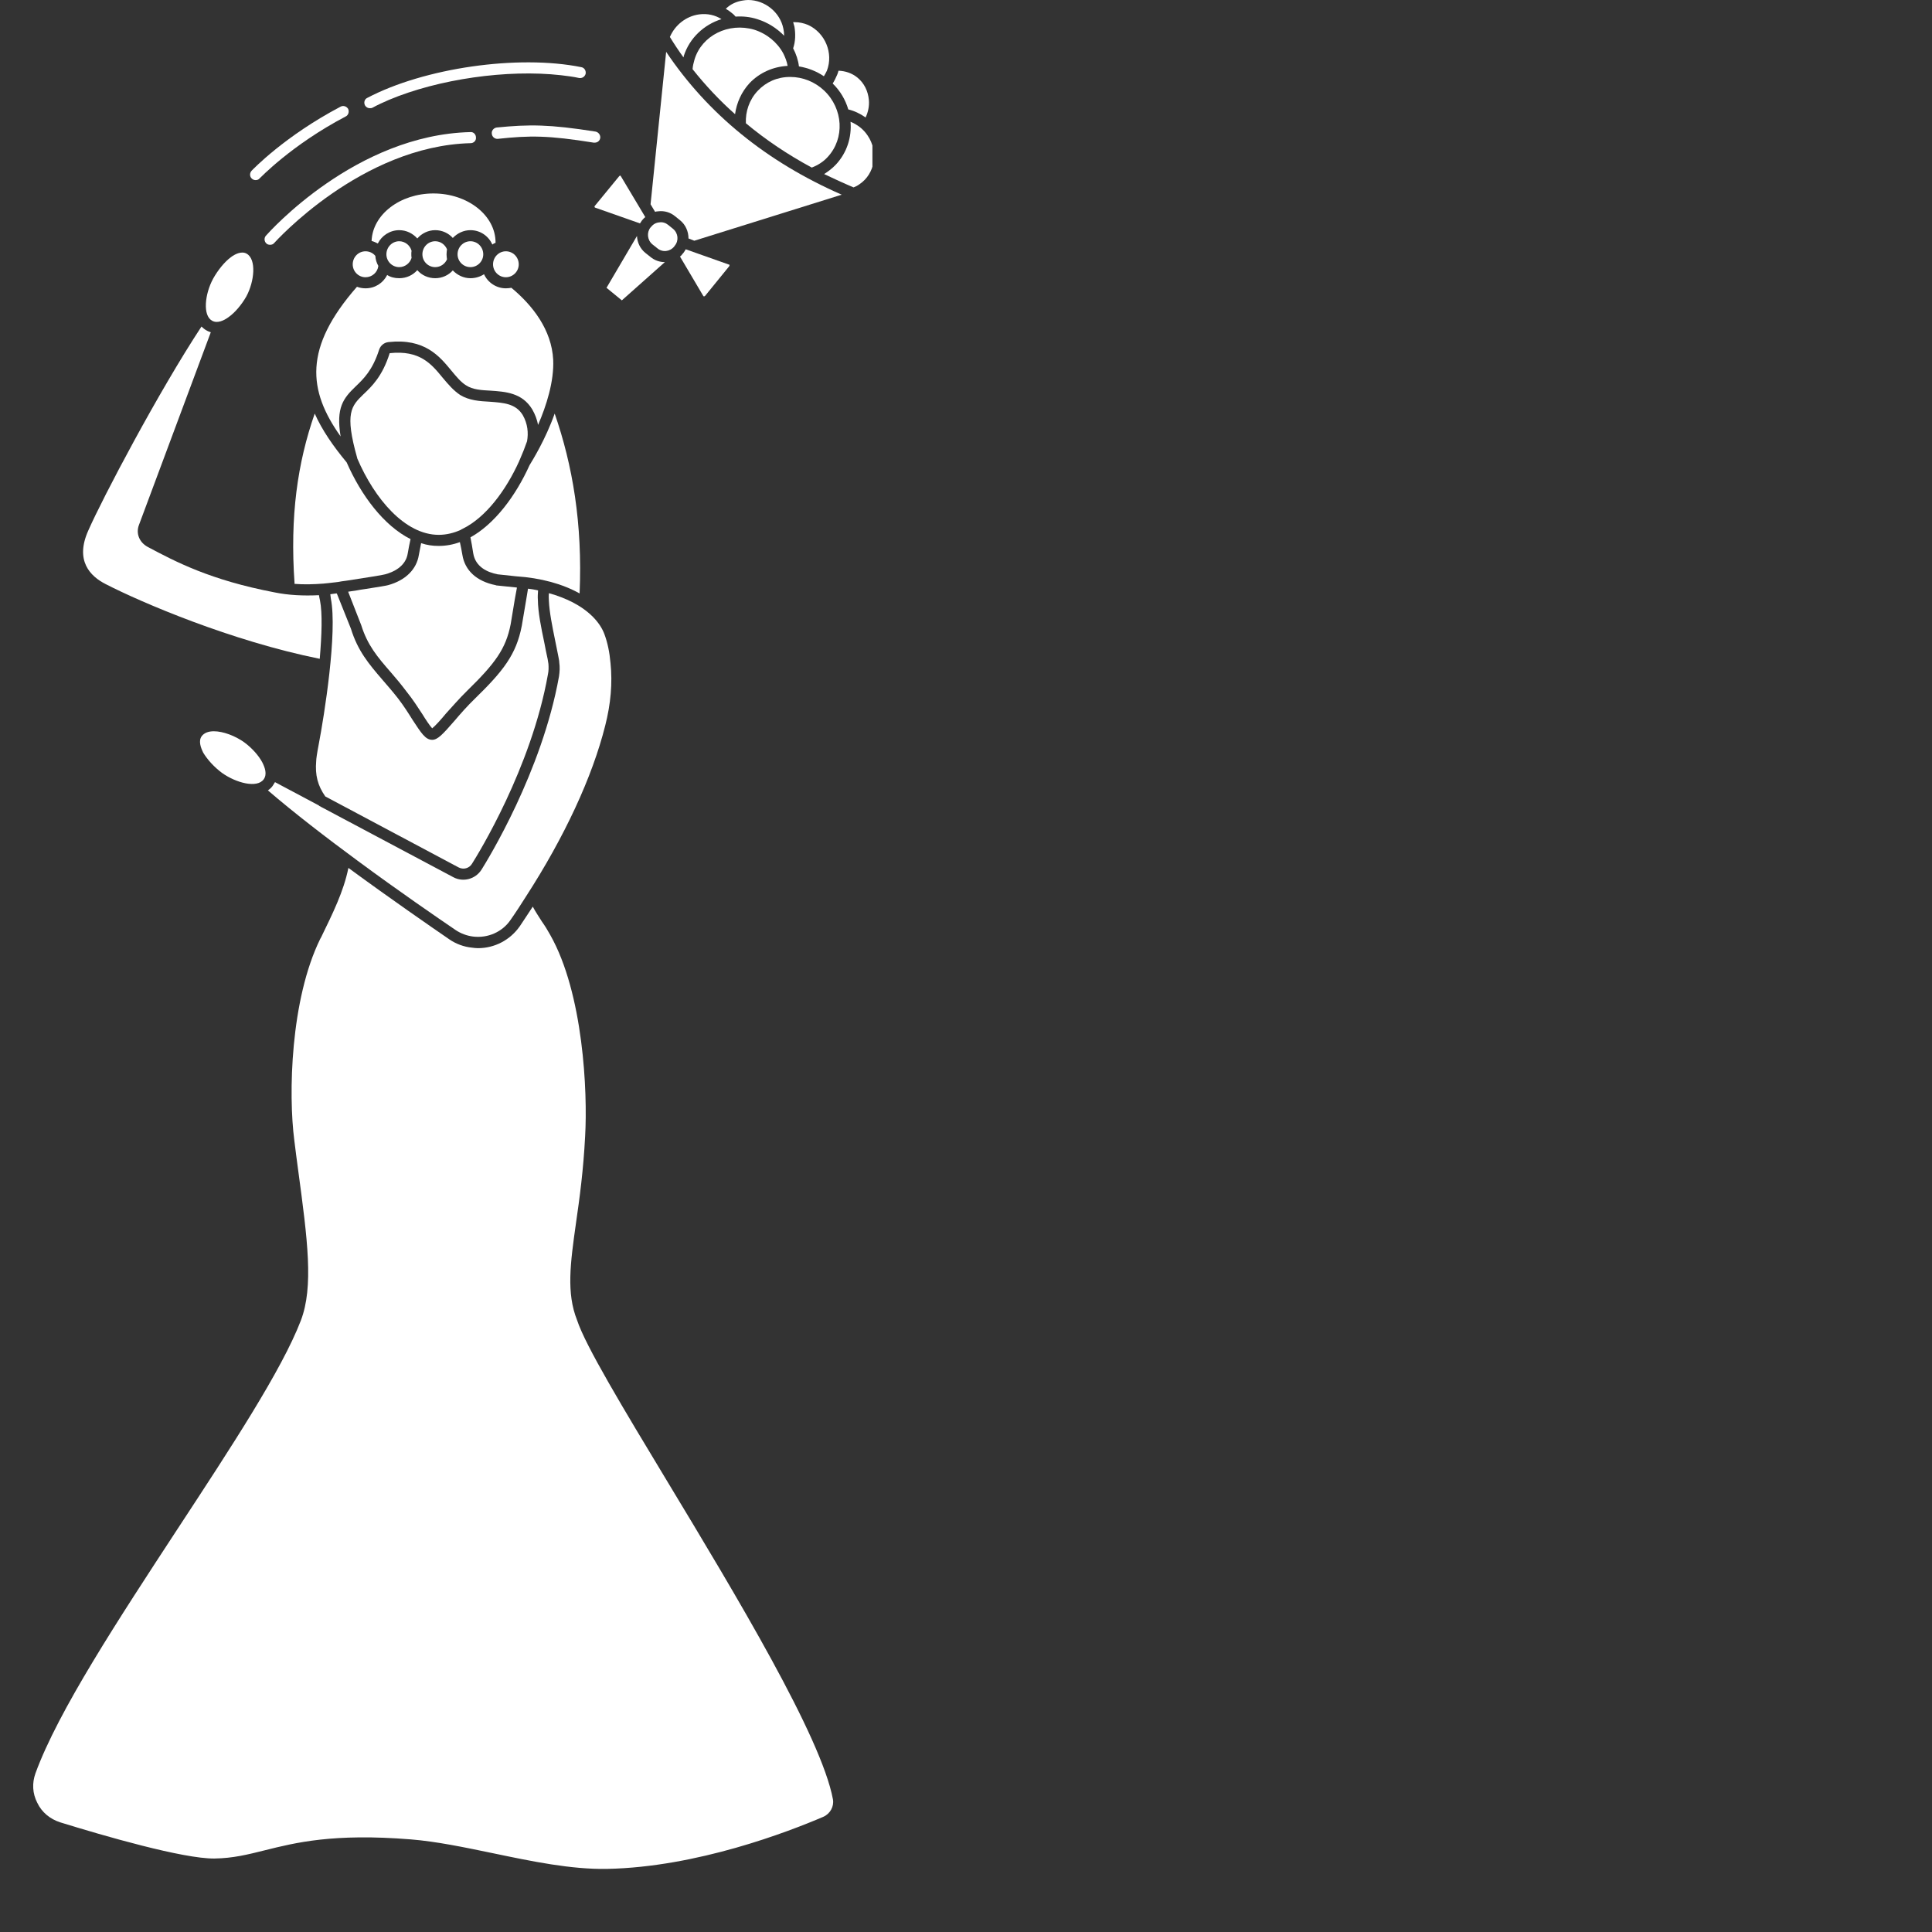 <svg xmlns="http://www.w3.org/2000/svg" xmlns:xlink="http://www.w3.org/1999/xlink" width="40" zoomAndPan="magnify" viewBox="0 0 30 30" height="40" preserveAspectRatio="xMidYMid meet" version="1.0"><rect x="0" y="0" width="30" height="30" fill="#333333" stroke="none"/><defs><clipPath id="5814f33740"><path d="M 12 1 L 13.547 1 L 13.547 2 L 12 2 Z M 12 1 " clip-rule="nonzero"/></clipPath><clipPath id="ea02f3d41a"><path d="M 12.789 1.887 L 13.547 1.887 L 13.547 2.918 L 12.789 2.918 Z M 12.789 1.887 " clip-rule="nonzero"/></clipPath><clipPath id="c3d9b7fa22"><path d="M 11 1 L 13.547 1 L 13.547 3 L 11 3 Z M 11 1 " clip-rule="nonzero"/></clipPath><clipPath id="e2153f6c5e"><path d="M 10 0 L 13.547 0 L 13.547 4 L 10 4 Z M 10 0 " clip-rule="nonzero"/></clipPath><clipPath id="390d270f86"><path d="M 0.484 13 L 13 13 L 13 29.031 L 0.484 29.031 Z M 0.484 13 " clip-rule="nonzero"/></clipPath></defs><path fill="#ffffff" d="M 12.406 1.031 C 12.547 1.055 12.676 1.105 12.793 1.184 C 12.812 1.156 12.824 1.129 12.84 1.098 C 12.945 0.824 12.812 0.508 12.547 0.387 C 12.48 0.359 12.41 0.344 12.34 0.344 C 12.332 0.344 12.324 0.344 12.316 0.344 C 12.324 0.367 12.328 0.391 12.336 0.414 C 12.355 0.527 12.352 0.645 12.316 0.75 C 12.363 0.84 12.395 0.938 12.406 1.031 " fill-opacity="1" fill-rule="nonzero"/><g clip-path="url(#5814f33740)"><path fill="#ffffff" d="M 13.441 1.824 C 13.48 1.742 13.5 1.648 13.492 1.555 C 13.48 1.414 13.418 1.289 13.312 1.203 C 13.23 1.137 13.129 1.102 13.02 1.098 C 13.016 1.117 13.008 1.141 13 1.16 C 12.98 1.207 12.957 1.254 12.93 1.297 C 13.047 1.41 13.129 1.551 13.172 1.699 C 13.27 1.723 13.359 1.766 13.441 1.824 " fill-opacity="1" fill-rule="nonzero"/></g><path fill="#ffffff" d="M 10.613 3.926 L 10.602 3.938 C 10.59 3.957 10.574 3.973 10.559 3.984 L 10.922 4.598 C 10.922 4.598 10.926 4.602 10.93 4.602 C 10.934 4.602 10.941 4.602 10.949 4.594 L 11.324 4.133 C 11.328 4.125 11.328 4.117 11.328 4.113 C 11.328 4.109 11.324 4.109 11.32 4.109 L 10.648 3.871 C 10.637 3.891 10.625 3.91 10.613 3.926 " fill-opacity="1" fill-rule="nonzero"/><g clip-path="url(#ea02f3d41a)"><path fill="#ffffff" d="M 13.207 1.891 C 13.227 2.129 13.152 2.371 12.98 2.555 C 12.926 2.613 12.863 2.66 12.797 2.703 C 12.945 2.773 13.098 2.844 13.254 2.91 C 13.285 2.898 13.316 2.883 13.348 2.859 C 13.586 2.699 13.645 2.359 13.473 2.105 C 13.406 2.004 13.312 1.934 13.207 1.891 " fill-opacity="1" fill-rule="nonzero"/></g><g clip-path="url(#c3d9b7fa22)"><path fill="#ffffff" d="M 11.582 1.914 C 11.891 2.172 12.234 2.402 12.605 2.602 C 12.699 2.566 12.785 2.512 12.852 2.438 C 13.121 2.148 13.094 1.688 12.797 1.406 C 12.652 1.27 12.465 1.195 12.273 1.195 C 12.27 1.195 12.27 1.195 12.266 1.195 C 12.07 1.195 11.895 1.273 11.766 1.41 C 11.633 1.551 11.574 1.734 11.582 1.914 " fill-opacity="1" fill-rule="nonzero"/></g><path fill="#ffffff" d="M 6.027 9.086 C 6 9.094 5.887 9.113 5.68 9.145 C 5.629 9.152 5.578 9.16 5.516 9.172 C 5.477 9.176 5.438 9.184 5.406 9.188 L 5.609 9.707 C 5.707 10.02 5.859 10.199 6.07 10.441 C 6.145 10.527 6.227 10.625 6.312 10.738 C 6.41 10.859 6.492 10.988 6.559 11.09 C 6.609 11.172 6.676 11.273 6.711 11.309 C 6.758 11.273 6.852 11.168 6.926 11.078 C 7.023 10.973 7.129 10.848 7.25 10.73 C 7.688 10.301 7.855 10.078 7.93 9.691 L 7.996 9.293 L 8.027 9.125 C 8.02 9.121 8.012 9.121 8.004 9.121 L 7.703 9.09 C 7.699 9.086 7.699 9.086 7.695 9.086 C 7.402 9.027 7.219 8.859 7.18 8.617 C 7.168 8.547 7.156 8.484 7.141 8.418 C 7.035 8.457 6.926 8.477 6.812 8.477 C 6.719 8.477 6.629 8.465 6.539 8.434 C 6.527 8.496 6.516 8.555 6.504 8.617 C 6.469 8.84 6.297 9.012 6.027 9.086 " fill-opacity="1" fill-rule="nonzero"/><path fill="#ffffff" d="M 7.305 8.344 C 7.32 8.422 7.336 8.504 7.348 8.59 C 7.383 8.805 7.57 8.887 7.727 8.918 L 8.016 8.949 C 8.391 8.973 8.734 9.066 9 9.215 C 9.047 8.129 8.891 7.223 8.613 6.422 C 8.469 6.828 8.266 7.152 8.223 7.223 C 8.008 7.699 7.684 8.133 7.305 8.344 " fill-opacity="1" fill-rule="nonzero"/><path fill="#ffffff" d="M 7.156 8.227 C 7.164 8.219 7.176 8.215 7.184 8.211 C 7.543 8.035 7.855 7.617 8.062 7.16 C 8.066 7.156 8.066 7.148 8.066 7.145 C 8.07 7.145 8.07 7.141 8.07 7.141 C 8.113 7.043 8.152 6.945 8.184 6.852 C 8.207 6.723 8.195 6.582 8.117 6.445 C 8.008 6.266 7.82 6.254 7.605 6.238 C 7.449 6.23 7.285 6.219 7.145 6.133 C 7.039 6.062 6.961 5.969 6.875 5.867 C 6.699 5.652 6.52 5.434 6.051 5.484 C 5.938 5.844 5.773 6 5.641 6.125 C 5.457 6.305 5.348 6.41 5.547 7.113 C 5.547 7.113 5.547 7.113 5.547 7.117 C 5.816 7.746 6.289 8.305 6.812 8.305 C 6.93 8.305 7.047 8.277 7.156 8.227 " fill-opacity="1" fill-rule="nonzero"/><path fill="#ffffff" d="M 10.617 0.871 C 10.707 0.59 10.93 0.383 11.203 0.297 C 11.105 0.234 10.984 0.207 10.859 0.223 C 10.652 0.25 10.48 0.391 10.402 0.574 C 10.469 0.684 10.539 0.789 10.613 0.891 C 10.617 0.883 10.617 0.879 10.617 0.871 " fill-opacity="1" fill-rule="nonzero"/><g clip-path="url(#e2153f6c5e)"><path fill="#ffffff" d="M 10.223 3.281 C 10.316 3.27 10.41 3.297 10.484 3.359 L 10.562 3.422 C 10.648 3.492 10.691 3.598 10.691 3.703 L 10.781 3.738 L 13.07 3.023 C 11.902 2.512 10.988 1.766 10.344 0.805 L 10.102 3.172 L 10.172 3.289 C 10.188 3.285 10.203 3.281 10.223 3.281 " fill-opacity="1" fill-rule="nonzero"/></g><path fill="#ffffff" d="M 11.422 0.258 C 11.535 0.25 11.648 0.262 11.758 0.297 C 11.922 0.348 12.062 0.438 12.176 0.555 C 12.176 0.52 12.172 0.48 12.164 0.445 C 12.113 0.188 11.875 0 11.617 0 C 11.59 0 11.562 0.004 11.535 0.008 C 11.434 0.023 11.34 0.066 11.27 0.137 C 11.297 0.152 11.328 0.172 11.355 0.195 C 11.383 0.215 11.402 0.234 11.422 0.258 " fill-opacity="1" fill-rule="nonzero"/><path fill="#ffffff" d="M 10.207 3.855 C 10.285 3.922 10.402 3.91 10.469 3.828 L 10.477 3.816 C 10.543 3.738 10.531 3.621 10.453 3.555 L 10.375 3.492 C 10.336 3.461 10.289 3.445 10.238 3.453 C 10.188 3.457 10.145 3.48 10.113 3.52 L 10.102 3.531 C 10.039 3.609 10.051 3.727 10.129 3.793 L 10.207 3.855 " fill-opacity="1" fill-rule="nonzero"/><path fill="#ffffff" d="M 11.711 0.461 C 11.312 0.344 10.898 0.551 10.785 0.922 C 10.77 0.973 10.758 1.023 10.754 1.074 C 10.953 1.324 11.172 1.559 11.414 1.773 C 11.438 1.598 11.512 1.43 11.637 1.293 C 11.793 1.129 12.004 1.035 12.23 1.023 C 12.219 0.957 12.195 0.895 12.164 0.832 C 12.07 0.656 11.906 0.523 11.711 0.461 " fill-opacity="1" fill-rule="nonzero"/><path fill="#ffffff" d="M 9.238 3.223 L 9.938 3.469 C 9.949 3.453 9.957 3.438 9.969 3.422 L 9.98 3.41 C 9.992 3.395 10.004 3.383 10.02 3.371 L 9.637 2.73 C 9.637 2.73 9.637 2.73 9.633 2.727 C 9.633 2.727 9.629 2.727 9.629 2.727 C 9.625 2.727 9.621 2.73 9.613 2.738 L 9.238 3.195 C 9.23 3.203 9.23 3.211 9.234 3.215 C 9.234 3.223 9.238 3.223 9.238 3.223 " fill-opacity="1" fill-rule="nonzero"/><path fill="#ffffff" d="M 9.418 4.469 L 9.656 4.664 L 10.324 4.07 C 10.242 4.07 10.164 4.043 10.098 3.988 L 10.02 3.926 C 9.938 3.859 9.895 3.762 9.891 3.664 L 9.418 4.469 " fill-opacity="1" fill-rule="nonzero"/><path fill="#ffffff" d="M 5.676 4.305 C 5.777 4.305 5.863 4.23 5.875 4.129 C 5.848 4.082 5.832 4.031 5.828 3.973 C 5.793 3.93 5.738 3.902 5.676 3.902 C 5.566 3.902 5.477 3.992 5.477 4.105 C 5.477 4.215 5.566 4.305 5.676 4.305 " fill-opacity="1" fill-rule="nonzero"/><path fill="#ffffff" d="M 7.855 4.305 C 7.965 4.305 8.055 4.215 8.055 4.105 C 8.055 3.992 7.965 3.902 7.855 3.902 C 7.746 3.902 7.656 3.992 7.656 4.105 C 7.656 4.215 7.746 4.305 7.855 4.305 " fill-opacity="1" fill-rule="nonzero"/><path fill="#ffffff" d="M 3.793 11.527 C 3.652 11.426 3.465 11.355 3.32 11.355 C 3.238 11.355 3.172 11.379 3.133 11.43 C 3.078 11.504 3.117 11.609 3.156 11.688 C 3.219 11.793 3.324 11.91 3.445 12 C 3.668 12.16 3.992 12.242 4.094 12.102 C 4.152 12.023 4.113 11.918 4.074 11.84 C 4.016 11.73 3.91 11.613 3.793 11.527 " fill-opacity="1" fill-rule="nonzero"/><path fill="#ffffff" d="M 7.074 14.441 C 7.156 14.496 7.25 14.531 7.348 14.543 C 7.574 14.57 7.801 14.473 7.93 14.281 C 8.012 14.164 8.09 14.043 8.164 13.926 C 8.766 12.996 9.199 12.062 9.398 11.266 C 9.484 10.93 9.512 10.605 9.48 10.297 C 9.465 10.125 9.434 9.98 9.387 9.852 C 9.316 9.656 9.137 9.48 8.891 9.352 C 8.781 9.297 8.656 9.246 8.523 9.211 C 8.52 9.246 8.52 9.285 8.523 9.328 C 8.531 9.504 8.574 9.719 8.621 9.949 C 8.637 10.031 8.656 10.117 8.672 10.203 C 8.676 10.23 8.684 10.258 8.684 10.285 C 8.695 10.359 8.691 10.43 8.68 10.504 C 8.414 11.988 7.57 13.355 7.477 13.504 C 7.383 13.652 7.191 13.703 7.039 13.621 L 4.953 12.512 C 4.953 12.512 4.953 12.508 4.953 12.508 L 4.27 12.145 C 4.258 12.164 4.246 12.184 4.234 12.203 C 4.215 12.23 4.188 12.254 4.16 12.273 C 4.555 12.613 5.062 13.004 5.555 13.367 C 6.195 13.84 6.805 14.258 7.074 14.441 " fill-opacity="1" fill-rule="nonzero"/><g clip-path="url(#390d270f86)"><path fill="#ffffff" d="M 0.934 28.297 C 1.617 28.508 2.84 28.863 3.328 28.859 C 3.621 28.855 3.848 28.797 4.117 28.73 C 4.586 28.613 5.176 28.465 6.379 28.562 C 6.777 28.594 7.207 28.684 7.656 28.777 C 8.254 28.902 8.871 29.031 9.43 29.02 C 10.824 28.992 12.238 28.445 12.785 28.211 C 12.891 28.164 12.953 28.051 12.934 27.941 C 12.754 26.969 11.426 24.766 10.355 22.992 C 9.676 21.867 9.09 20.895 8.961 20.5 C 8.793 20.078 8.855 19.621 8.945 18.984 C 9 18.605 9.059 18.172 9.086 17.641 C 9.125 16.957 9.059 15.426 8.543 14.516 C 8.504 14.445 8.461 14.375 8.414 14.309 C 8.367 14.234 8.316 14.16 8.273 14.078 C 8.207 14.18 8.141 14.277 8.074 14.379 C 7.922 14.598 7.68 14.723 7.422 14.723 C 7.391 14.723 7.359 14.719 7.328 14.715 C 7.203 14.703 7.078 14.656 6.977 14.586 C 6.699 14.395 6.07 13.961 5.41 13.477 C 5.336 13.844 5.164 14.188 4.988 14.551 L 4.973 14.578 C 4.508 15.523 4.477 16.996 4.57 17.707 C 4.59 17.867 4.609 18.02 4.629 18.164 C 4.777 19.258 4.871 19.98 4.672 20.504 C 4.375 21.277 3.586 22.477 2.754 23.746 C 1.844 25.137 0.902 26.57 0.551 27.535 C 0.496 27.688 0.504 27.848 0.578 27.992 C 0.648 28.141 0.777 28.246 0.934 28.297 " fill-opacity="1" fill-rule="nonzero"/></g><path fill="#ffffff" d="M 6.758 3.746 C 6.648 3.746 6.559 3.836 6.559 3.949 C 6.559 4.059 6.648 4.148 6.758 4.148 C 6.84 4.148 6.91 4.098 6.941 4.027 C 6.938 4 6.934 3.977 6.934 3.949 C 6.934 3.922 6.938 3.895 6.941 3.871 C 6.91 3.797 6.84 3.746 6.758 3.746 " fill-opacity="1" fill-rule="nonzero"/><path fill="#ffffff" d="M 6.199 3.746 C 6.09 3.746 6 3.836 6 3.949 C 6 4.059 6.09 4.148 6.199 4.148 C 6.289 4.148 6.367 4.086 6.391 4.004 C 6.387 3.984 6.387 3.965 6.387 3.949 C 6.387 3.93 6.387 3.91 6.391 3.895 C 6.367 3.809 6.289 3.746 6.199 3.746 " fill-opacity="1" fill-rule="nonzero"/><path fill="#ffffff" d="M 6.199 3.574 C 6.312 3.574 6.41 3.625 6.48 3.703 C 6.547 3.625 6.648 3.574 6.758 3.574 C 6.867 3.574 6.965 3.621 7.031 3.695 C 7.102 3.621 7.199 3.574 7.305 3.574 C 7.457 3.574 7.586 3.664 7.645 3.797 C 7.66 3.785 7.676 3.777 7.695 3.77 C 7.695 3.766 7.695 3.766 7.695 3.766 C 7.695 3.344 7.262 3.004 6.73 3.004 C 6.211 3.004 5.785 3.332 5.77 3.742 C 5.805 3.75 5.836 3.766 5.867 3.781 C 5.926 3.66 6.055 3.574 6.199 3.574 " fill-opacity="1" fill-rule="nonzero"/><path fill="#ffffff" d="M 7.105 3.949 C 7.105 4.059 7.195 4.148 7.305 4.148 C 7.414 4.148 7.504 4.059 7.504 3.949 C 7.504 3.836 7.414 3.746 7.305 3.746 C 7.195 3.746 7.105 3.836 7.105 3.949 " fill-opacity="1" fill-rule="nonzero"/><path fill="#ffffff" d="M 4.57 9.066 C 4.715 9.078 4.867 9.074 5.023 9.062 C 5.059 9.059 5.133 9.051 5.199 9.043 C 5.234 9.039 5.27 9.035 5.305 9.027 C 5.344 9.023 5.414 9.012 5.488 9 C 5.66 8.973 5.945 8.93 5.98 8.918 C 6.098 8.887 6.301 8.801 6.332 8.59 C 6.344 8.516 6.359 8.441 6.375 8.371 C 5.961 8.164 5.609 7.695 5.383 7.18 C 5.172 6.926 5 6.676 4.887 6.422 C 4.621 7.184 4.5 8.012 4.574 9.062 C 4.574 9.062 4.57 9.066 4.57 9.066 " fill-opacity="1" fill-rule="nonzero"/><path fill="#ffffff" d="M 5.523 6 C 5.645 5.883 5.785 5.75 5.887 5.43 C 5.91 5.363 5.965 5.32 6.031 5.312 C 6.594 5.25 6.824 5.531 7.008 5.754 C 7.086 5.848 7.156 5.934 7.238 5.984 C 7.34 6.051 7.477 6.059 7.617 6.066 C 7.848 6.082 8.109 6.098 8.266 6.359 C 8.309 6.434 8.34 6.516 8.355 6.598 C 8.484 6.301 8.605 5.922 8.59 5.586 C 8.566 5.121 8.27 4.742 7.941 4.469 C 7.914 4.473 7.887 4.477 7.855 4.477 C 7.707 4.477 7.574 4.387 7.516 4.258 C 7.457 4.297 7.383 4.32 7.305 4.32 C 7.199 4.32 7.102 4.273 7.031 4.199 C 6.965 4.273 6.867 4.32 6.758 4.32 C 6.648 4.32 6.547 4.273 6.48 4.195 C 6.41 4.273 6.312 4.32 6.199 4.32 C 6.129 4.32 6.066 4.305 6.012 4.27 C 5.949 4.395 5.824 4.477 5.676 4.477 C 5.629 4.477 5.586 4.469 5.543 4.453 C 4.711 5.402 4.781 6.062 5.289 6.777 C 5.215 6.328 5.332 6.184 5.523 6 " fill-opacity="1" fill-rule="nonzero"/><path fill="#ffffff" d="M 4.969 9.324 C 4.961 9.293 4.957 9.266 4.953 9.242 C 4.707 9.254 4.477 9.242 4.266 9.199 C 3.266 9.008 2.727 8.723 2.293 8.492 C 2.164 8.422 2.109 8.285 2.156 8.156 L 3.273 5.16 C 3.254 5.152 3.23 5.145 3.211 5.133 C 3.18 5.117 3.152 5.094 3.129 5.07 C 2.465 6.078 1.59 7.738 1.371 8.238 C 1.16 8.707 1.402 8.949 1.641 9.07 C 2.195 9.355 3.59 9.953 4.965 10.23 C 4.996 9.863 5.008 9.523 4.969 9.324 " fill-opacity="1" fill-rule="nonzero"/><path fill="#ffffff" d="M 3.293 4.98 C 3.375 5.027 3.477 4.977 3.547 4.926 C 3.648 4.855 3.75 4.734 3.824 4.605 C 3.953 4.367 3.984 4.023 3.828 3.938 C 3.75 3.895 3.648 3.945 3.582 3.996 C 3.484 4.07 3.383 4.195 3.309 4.328 C 3.18 4.566 3.145 4.898 3.293 4.98 " fill-opacity="1" fill-rule="nonzero"/><path fill="#ffffff" d="M 7.121 13.469 C 7.195 13.508 7.285 13.484 7.328 13.414 C 7.422 13.266 8.25 11.926 8.508 10.473 C 8.52 10.418 8.52 10.363 8.516 10.309 C 8.512 10.281 8.508 10.258 8.504 10.234 C 8.484 10.148 8.469 10.066 8.453 9.984 C 8.402 9.742 8.355 9.512 8.352 9.316 C 8.348 9.266 8.352 9.215 8.355 9.168 C 8.344 9.164 8.332 9.164 8.32 9.16 C 8.285 9.152 8.25 9.148 8.199 9.141 L 8.172 9.305 L 8.102 9.719 C 8.016 10.164 7.816 10.418 7.371 10.852 C 7.254 10.965 7.148 11.086 7.059 11.191 C 6.875 11.402 6.797 11.488 6.711 11.488 C 6.605 11.488 6.539 11.379 6.41 11.184 C 6.344 11.078 6.27 10.961 6.18 10.844 C 6.094 10.734 6.012 10.641 5.938 10.555 C 5.723 10.305 5.555 10.105 5.449 9.762 L 5.23 9.215 C 5.227 9.215 5.223 9.215 5.219 9.215 C 5.188 9.219 5.156 9.223 5.129 9.227 C 5.133 9.258 5.137 9.285 5.137 9.293 C 5.242 9.816 5.035 11.109 4.949 11.559 C 4.922 11.699 4.91 11.785 4.91 11.816 C 4.891 12.039 4.934 12.199 5.051 12.367 L 7.121 13.469 " fill-opacity="1" fill-rule="nonzero"/><path fill="#ffffff" d="M 5.742 1.68 C 5.758 1.68 5.77 1.68 5.785 1.672 C 5.863 1.629 5.949 1.59 6.039 1.551 C 6.809 1.227 7.879 1.074 8.711 1.168 C 8.809 1.18 8.902 1.191 8.992 1.211 C 9.039 1.219 9.082 1.191 9.094 1.145 C 9.102 1.098 9.074 1.051 9.027 1.043 C 8.043 0.844 6.586 1.055 5.703 1.52 C 5.66 1.539 5.645 1.594 5.668 1.637 C 5.684 1.664 5.711 1.68 5.742 1.68 " fill-opacity="1" fill-rule="nonzero"/><path fill="#ffffff" d="M 3.969 2.797 C 3.992 2.797 4.016 2.789 4.031 2.77 C 4.039 2.766 4.52 2.254 5.367 1.809 C 5.41 1.789 5.426 1.734 5.406 1.691 C 5.383 1.652 5.332 1.633 5.289 1.656 C 4.414 2.117 3.926 2.633 3.906 2.652 C 3.875 2.688 3.875 2.742 3.91 2.773 C 3.926 2.789 3.949 2.797 3.969 2.797 " fill-opacity="1" fill-rule="nonzero"/><path fill="#ffffff" d="M 7.711 1.98 C 7.664 1.988 7.629 2.031 7.637 2.078 C 7.641 2.125 7.684 2.16 7.73 2.156 C 8.23 2.102 8.516 2.102 9.219 2.215 C 9.227 2.215 9.23 2.215 9.234 2.215 C 9.277 2.215 9.312 2.188 9.32 2.145 C 9.328 2.098 9.293 2.051 9.246 2.043 C 8.527 1.93 8.223 1.93 7.711 1.98 " fill-opacity="1" fill-rule="nonzero"/><path fill="#ffffff" d="M 4.129 3.66 C 4.098 3.695 4.102 3.75 4.137 3.781 C 4.152 3.797 4.176 3.801 4.195 3.801 C 4.219 3.801 4.242 3.793 4.258 3.773 C 4.273 3.758 5.609 2.266 7.309 2.223 C 7.355 2.223 7.395 2.184 7.391 2.137 C 7.391 2.086 7.352 2.047 7.305 2.051 C 5.527 2.094 4.188 3.594 4.129 3.66 " fill-opacity="1" fill-rule="nonzero"/></svg>